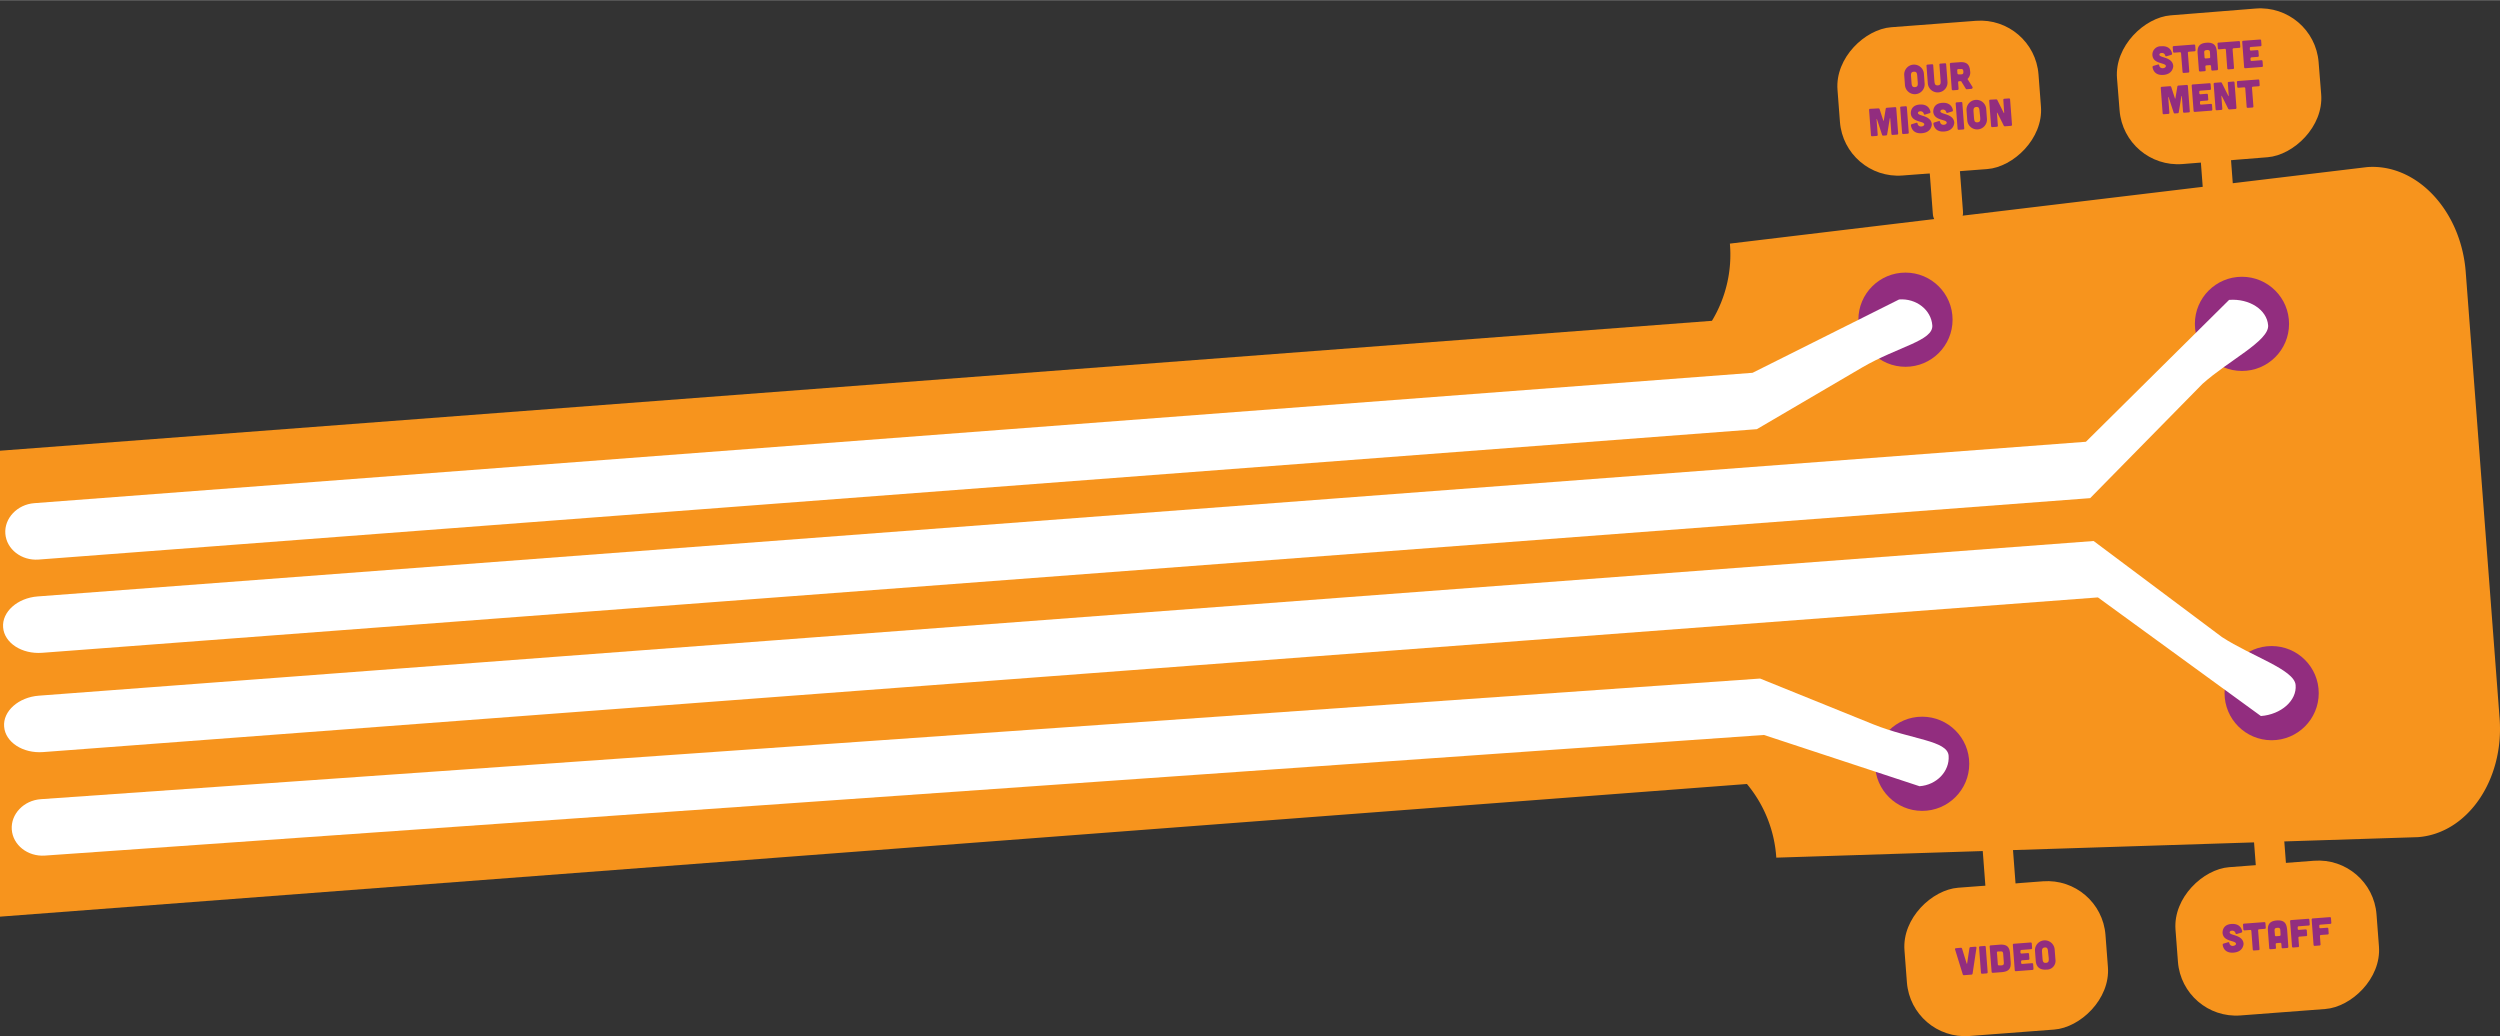 <svg xmlns="http://www.w3.org/2000/svg" width="10.59in" height="4.39in" viewBox="0 0 762.29 315.9">
  <rect x="0" y="0" width="762.29" height="315.9" fill="#333333" stroke="none"/>
  <defs>
    <style>
      .cls-1 {
        fill: #f7941d;
      }

      .cls-2 {
        fill: #922d7f;
      }

      .cls-3 {
        fill: #fff;
      }
    </style>
  </defs>
  <title>bass</title>
  <g id="base">
    <path class="cls-1" d="M841.42,322.21l-195.65,6.25A39,39,0,0,0,636.82,306L104.15,346.45V204.38l522-39.61a39,39,0,0,0,5.47-23.54L825.91,117.9c15.12-1.15,28.66,13.27,30.08,32L866.32,286C867.74,304.77,856.54,321.07,841.42,322.21Z" transform="translate(-104.15 -67)"/>
    <g>
      <rect class="cls-1" x="759.59" y="105.86" width="39.61" height="9.22" rx="4.61" transform="translate(726.42 -742.05) rotate(85.66)"/>
      <rect class="cls-1" x="677.14" y="112.11" width="39.61" height="9.22" rx="4.61" transform="translate(656.45 -654.05) rotate(85.66)"/>
      <rect class="cls-1" x="694.55" y="335.04" width="39.61" height="9.22" rx="4.61" transform="translate(325.58 1010.65) rotate(-94.34)"/>
      <rect class="cls-1" x="777" y="328.78" width="39.61" height="9.22" rx="4.61" transform="translate(420.51 1086.14) rotate(-94.34)"/>
    </g>
  </g>
  <g id="circles">
    <circle class="cls-2" cx="692.66" cy="211.3" r="14.36"/>
    <circle class="cls-2" cx="683.61" cy="98.7" r="14.36"/>
    <circle class="cls-2" cx="581.01" cy="97.43" r="14.36"/>
    <circle class="cls-2" cx="586.1" cy="232.84" r="14.36"/>
  </g>
  <g id="Our_Mission_String" data-name="Our Mission String">
    <path class="cls-3" d="M114.61,220.37l523.93-39.75,44.68-22.36c5.21-.39,9.76,3.15,10.12,7.88h0c.36,4.73-10.36,6.44-21.4,12.86l-32.09,18.81L115.91,237.57c-5.21.39-9.77-3.15-10.13-7.88h0C105.42,225,109.39,220.77,114.61,220.37Z" transform="translate(-104.15 -67)"/>
  </g>
  <g id="Our_Mission_Button" data-name="Our Mission Button">
    <rect class="cls-1" x="672.76" y="66.14" width="45.34" height="61.47" rx="17.77" transform="translate(635.27 -670.89) rotate(85.66)"/>
    <g>
      <path class="cls-2" d="M691,92.43a3,3,0,0,1-6,.46l-.22-3a3,3,0,0,1,6-.46Zm-2.24-2.2c-.07-.92-.17-1.48-1.05-1.41s-.91.63-.84,1.55L687,92.1c.07.92.18,1.47,1.06,1.41s.9-.64.83-1.56Z" transform="translate(-104.15 -67)"/>
      <path class="cls-2" d="M693.23,86.54a.33.33,0,0,1,.39.34l.35,4.68c.07.92.18,1.48,1.06,1.42s.9-.64.83-1.56l-.35-4.69a.31.31,0,0,1,.33-.38l1.34-.11a.33.33,0,0,1,.39.34l.4,5.32a3,3,0,0,1-6,.45l-.4-5.32a.32.32,0,0,1,.33-.38Z" transform="translate(-104.15 -67)"/>
      <path class="cls-2" d="M705.55,93.38a.42.42,0,0,1-.34.67l-1.36.11a.28.28,0,0,1-.29-.15l-1.43-2.31a.12.12,0,0,0-.1,0l-.48,0a.35.35,0,0,0-.34.4l.14,1.88a.35.35,0,0,1-.34.4l-1.34.1a.36.36,0,0,1-.4-.34l-.58-7.63a.37.37,0,0,1,.35-.4l2.62-.19c2.12-.17,3.05.68,3.2,2.64a2.65,2.65,0,0,1-.73,2.41.13.13,0,0,0,0,.16ZM701.27,88a.37.37,0,0,0-.34.4l.07.89a.35.35,0,0,0,.4.34l.61,0c.57,0,.85-.13.8-.88s-.35-.79-.93-.74Z" transform="translate(-104.15 -67)"/>
      <path class="cls-2" d="M676.88,100a.37.37,0,0,1,.41.29l1.11,3.42c0,.11.13.11.14,0l.59-3.55a.36.36,0,0,1,.36-.35l2.47-.19a.32.32,0,0,1,.39.33l.58,7.66a.32.32,0,0,1-.33.38l-1.34.1a.33.33,0,0,1-.39-.33l-.36-4.71c0-.08-.11-.09-.13,0l-.8,4.86a.37.37,0,0,1-.37.34l-.79.06A.37.37,0,0,1,678,108l-1.53-4.69c0-.08-.13-.06-.13,0l.36,4.71a.32.32,0,0,1-.33.38l-1.34.1a.32.32,0,0,1-.39-.33l-.58-7.65a.33.33,0,0,1,.34-.39Z" transform="translate(-104.15 -67)"/>
      <path class="cls-2" d="M685.2,99.34a.32.32,0,0,1,.38.34l.58,7.65a.32.32,0,0,1-.33.39l-1.31.1a.34.34,0,0,1-.39-.34l-.58-7.65a.32.32,0,0,1,.33-.39Z" transform="translate(-104.15 -67)"/>
      <path class="cls-2" d="M691.15,101.88c-.23.06-.36,0-.41-.27a1,1,0,0,0-1.11-.72c-.46,0-.73.33-.66.6.24.92,4,.61,4.22,3.36,0,.36-.22,2.5-3.05,2.72-2.51.19-3.17-1.42-3.31-2.35a.37.37,0,0,1,.29-.42l1.33-.4c.23-.06.37,0,.41.28a1,1,0,0,0,1.12.83c.59,0,1-.42.9-.74-.31-1-3.89-.5-4.1-3.25,0-.36,0-2.49,2.7-2.69,2.46-.19,3.16,1.37,3.29,2.23a.34.34,0,0,1-.28.41Z" transform="translate(-104.15 -67)"/>
      <path class="cls-2" d="M698,101.36a.3.3,0,0,1-.42-.27,1,1,0,0,0-1.1-.72c-.47,0-.73.33-.67.6.24.92,4,.61,4.23,3.36,0,.36-.22,2.51-3.06,2.72-2.51.19-3.17-1.42-3.3-2.35a.34.34,0,0,1,.28-.41l1.33-.41c.23-.06.37,0,.42.28a1,1,0,0,0,1.12.83c.58,0,1-.42.89-.74-.3-1-3.88-.5-4.09-3.25,0-.36,0-2.49,2.69-2.69,2.46-.19,3.16,1.37,3.3,2.23a.34.34,0,0,1-.28.41Z" transform="translate(-104.15 -67)"/>
      <path class="cls-2" d="M702.12,98.06a.31.31,0,0,1,.38.33l.58,7.66a.32.32,0,0,1-.33.38l-1.32.1a.32.32,0,0,1-.38-.33l-.58-7.65a.32.32,0,0,1,.33-.39Z" transform="translate(-104.15 -67)"/>
      <path class="cls-2" d="M710,103.18a3,3,0,0,1-6,.45l-.22-3a3,3,0,0,1,6-.45Zm-2.24-2.2c-.07-.92-.17-1.48-1-1.41s-.91.63-.84,1.55l.13,1.72c.07.92.18,1.48,1.06,1.41s.9-.63.83-1.55Z" transform="translate(-104.15 -67)"/>
      <path class="cls-2" d="M712.75,97.25a.42.42,0,0,1,.44.25l1.93,3.86c.06.1.15.07.14,0L715,97.45a.32.32,0,0,1,.33-.39l1.34-.1a.32.32,0,0,1,.39.33l.58,7.65a.33.33,0,0,1-.34.39l-1.75.13a.4.4,0,0,1-.44-.24l-1.93-3.86c-.06-.1-.15-.07-.14,0l.29,3.86a.32.32,0,0,1-.33.39l-1.34.1a.33.33,0,0,1-.39-.33l-.58-7.66a.32.32,0,0,1,.34-.38Z" transform="translate(-104.15 -67)"/>
    </g>
  </g>
  <g id="Statement_String" data-name="Statement String">
    <path class="cls-3" d="M115.64,248.81l624.54-47.16,43.66-43.26c6.19-.47,11.54,3,11.9,7.75h0c.36,4.73-12,10.69-20,17.84l-34.26,34.86L117,266c-6.19.46-11.54-3-11.9-7.75h0C104.7,253.53,109.46,249.28,115.64,248.81Z" transform="translate(-104.15 -67)"/>
  </g>
  <g id="Statement_Button" data-name="Statement Button">
    <rect class="cls-1" x="755" y="59.9" width="45.34" height="61.47" rx="17.77" transform="matrix(0.08, 1, -1, 0.08, 705.06, -758.66)"/>
    <g>
      <path class="cls-2" d="M764.77,84.1c-.24.07-.36,0-.42-.27a1,1,0,0,0-1.1-.72c-.47,0-.73.33-.66.6.24.92,4,.61,4.22,3.36,0,.36-.22,2.51-3,2.72-2.51.19-3.18-1.42-3.31-2.34a.35.35,0,0,1,.28-.42l1.33-.4c.24-.07.38,0,.42.28a1,1,0,0,0,1.12.83c.59,0,1-.43.9-.75-.31-1-3.89-.49-4.1-3.24a2.56,2.56,0,0,1,2.69-2.7c2.47-.19,3.16,1.37,3.3,2.23a.36.36,0,0,1-.28.42Z" transform="translate(-104.15 -67)"/>
      <path class="cls-2" d="M769.19,83.21a.32.32,0,0,0-.38-.33l-1.68.13a.33.33,0,0,1-.38-.34l-.11-1.33A.34.34,0,0,1,767,81l6.12-.47a.33.33,0,0,1,.39.34l.1,1.34a.33.33,0,0,1-.34.38l-1.67.13a.32.32,0,0,0-.33.38l.42,5.6a.32.32,0,0,1-.33.39l-1.34.1a.32.32,0,0,1-.38-.33Z" transform="translate(-104.15 -67)"/>
      <path class="cls-2" d="M780.46,87.94c0,.26-.09.41-.33.43l-1.33.1a.32.32,0,0,1-.39-.33l-.08-1a.32.32,0,0,0-.38-.33l-1,.08a.32.32,0,0,0-.34.38l.08,1a.32.32,0,0,1-.33.39l-1.34.1c-.22,0-.37-.12-.39-.38l-.38-5.07c-.12-1.51,0-3.13,2.69-3.33s3.05,1.38,3.17,2.88ZM778,83c0-.57-.15-.85-.94-.79s-.85.35-.8.92l.09,1.31a.33.33,0,0,0,.39.33l1-.08a.33.33,0,0,0,.33-.4Z" transform="translate(-104.15 -67)"/>
      <path class="cls-2" d="M782.86,82.17a.32.32,0,0,0-.39-.33L780.8,82a.33.33,0,0,1-.39-.33l-.1-1.34a.32.32,0,0,1,.33-.39l6.12-.46a.32.32,0,0,1,.39.33l.1,1.34a.32.32,0,0,1-.33.39l-1.67.12a.34.34,0,0,0-.34.39l.43,5.59A.32.32,0,0,1,785,88l-1.34.1a.33.33,0,0,1-.39-.33Z" transform="translate(-104.15 -67)"/>
      <path class="cls-2" d="M793.23,79a.32.32,0,0,1,.38.33l.1,1.34a.32.32,0,0,1-.33.38l-2.89.22a.32.32,0,0,0-.33.39l0,.38a.33.33,0,0,0,.39.33l1.85-.14a.32.32,0,0,1,.39.33l.1,1.34a.32.32,0,0,1-.33.39l-1.85.14a.34.34,0,0,0-.34.39l0,.38a.33.33,0,0,0,.39.33l2.9-.22a.32.32,0,0,1,.38.33l.1,1.34a.32.32,0,0,1-.33.39l-5,.38a.33.33,0,0,1-.39-.33l-.58-7.65a.32.32,0,0,1,.33-.39Z" transform="translate(-104.15 -67)"/>
      <path class="cls-2" d="M765.8,93.23a.37.37,0,0,1,.41.29l1.11,3.42c0,.12.13.11.14,0l.59-3.55a.37.37,0,0,1,.36-.35l2.47-.19a.33.33,0,0,1,.39.34l.58,7.65a.31.31,0,0,1-.33.38l-1.34.11a.34.34,0,0,1-.39-.34l-.36-4.71c0-.08-.11-.08-.13,0l-.8,4.86a.36.36,0,0,1-.37.34l-.79.06a.36.36,0,0,1-.41-.28l-1.53-4.68a.07.07,0,0,0-.13,0l.36,4.71a.32.32,0,0,1-.33.39l-1.34.1a.33.33,0,0,1-.39-.33L763,93.8a.32.32,0,0,1,.34-.38Z" transform="translate(-104.15 -67)"/>
      <path class="cls-2" d="M777.83,92.32a.32.32,0,0,1,.38.33l.1,1.34a.32.32,0,0,1-.33.38l-2.89.22a.34.34,0,0,0-.34.39l0,.38a.33.33,0,0,0,.39.33l1.85-.14a.32.32,0,0,1,.39.33l.1,1.34a.32.32,0,0,1-.33.39l-1.85.14a.34.34,0,0,0-.34.39l0,.38a.33.33,0,0,0,.39.33l2.89-.22a.32.32,0,0,1,.39.33l.1,1.34a.32.32,0,0,1-.33.39l-5,.38a.33.33,0,0,1-.39-.33l-.58-7.66a.32.32,0,0,1,.33-.38Z" transform="translate(-104.15 -67)"/>
      <path class="cls-2" d="M781.22,92.06a.4.4,0,0,1,.44.24l1.93,3.86c.06.11.15.07.14,0l-.29-3.86a.31.31,0,0,1,.33-.38l1.34-.11a.33.33,0,0,1,.39.34l.58,7.65c0,.23-.09.37-.33.38l-1.76.14a.42.42,0,0,1-.44-.24l-1.93-3.86c-.06-.11-.15-.08-.14,0l.29,3.87a.32.32,0,0,1-.33.38l-1.34.1a.33.33,0,0,1-.39-.33l-.58-7.65a.34.34,0,0,1,.34-.39Z" transform="translate(-104.15 -67)"/>
      <path class="cls-2" d="M788.77,93.92a.33.33,0,0,0-.39-.34l-1.67.13a.33.33,0,0,1-.39-.33l-.1-1.34a.32.32,0,0,1,.33-.39l6.12-.46a.32.32,0,0,1,.39.33l.1,1.34a.32.32,0,0,1-.33.39l-1.67.12a.33.33,0,0,0-.34.39l.43,5.6a.32.32,0,0,1-.33.38l-1.34.1a.33.33,0,0,1-.39-.33Z" transform="translate(-104.15 -67)"/>
    </g>
  </g>
  <g id="Staff_String" data-name="Staff String">
    <path class="cls-3" d="M117.3,296.27l626.54-47.16,49.69,36.17c6.18-.47,11-4.72,10.59-9.45h0c-.36-4.73-13.45-8.76-22.46-14.63l-39.13-29.29L116,279.07c-6.19.47-11,4.72-10.59,9.45h0C105.77,293.25,111.12,296.74,117.3,296.27Z" transform="translate(-104.15 -67)"/>
  </g>
  <g id="Staff_Button" data-name="Staff Button">
    <rect class="cls-1" x="775.86" y="322.25" width="45.34" height="61.47" rx="17.77" transform="translate(402.82 1108.94) rotate(-94.34)"/>
    <g>
      <path class="cls-2" d="M786.21,351.73c-.24.07-.37,0-.42-.27a1,1,0,0,0-1.1-.72c-.47,0-.74.33-.67.6.24.92,4,.61,4.23,3.36,0,.36-.22,2.51-3.06,2.72-2.51.2-3.17-1.42-3.3-2.34a.35.35,0,0,1,.28-.42l1.33-.4c.23-.07.37,0,.42.28a1,1,0,0,0,1.12.83c.58-.05,1-.43.89-.74-.3-1-3.89-.5-4.09-3.25,0-.36,0-2.49,2.69-2.7,2.46-.18,3.16,1.37,3.3,2.23a.36.36,0,0,1-.28.42Z" transform="translate(-104.15 -67)"/>
      <path class="cls-2" d="M790.63,350.84a.32.32,0,0,0-.39-.33l-1.67.13a.33.33,0,0,1-.39-.33l-.1-1.34a.32.32,0,0,1,.33-.39l6.13-.46a.32.32,0,0,1,.38.33l.1,1.34a.32.32,0,0,1-.33.38l-1.67.13a.32.32,0,0,0-.33.39l.42,5.59a.32.32,0,0,1-.33.39l-1.34.1a.33.33,0,0,1-.39-.33Z" transform="translate(-104.15 -67)"/>
      <path class="cls-2" d="M801.9,355.57c0,.26-.09.41-.33.43l-1.34.1a.31.31,0,0,1-.38-.33l-.08-1a.32.32,0,0,0-.39-.33l-1,.08a.32.32,0,0,0-.33.38l.08,1a.32.32,0,0,1-.33.39l-1.34.1c-.23,0-.37-.11-.39-.38l-.38-5.07c-.12-1.5,0-3.13,2.69-3.33s3,1.38,3.16,2.89Zm-2.44-4.92c-.05-.57-.15-.85-.94-.79s-.85.35-.81.93l.1,1.3a.33.33,0,0,0,.39.33l1-.08a.34.34,0,0,0,.33-.4Z" transform="translate(-104.15 -67)"/>
      <path class="cls-2" d="M807.94,347.1a.32.32,0,0,1,.38.33l.1,1.34a.32.32,0,0,1-.33.39l-3,.23a.31.31,0,0,0-.33.38l0,.38a.32.32,0,0,0,.38.33l2-.15a.33.33,0,0,1,.39.34l.1,1.34a.32.32,0,0,1-.33.38l-2,.15a.32.32,0,0,0-.33.39l.18,2.44a.31.31,0,0,1-.33.38l-1.41.11a.33.33,0,0,1-.39-.33l-.58-7.65a.33.33,0,0,1,.33-.39Z" transform="translate(-104.15 -67)"/>
      <path class="cls-2" d="M814.52,346.6a.31.31,0,0,1,.38.33l.11,1.34a.33.33,0,0,1-.34.39l-3,.23a.31.31,0,0,0-.33.38l0,.38a.32.32,0,0,0,.38.33l2-.15a.32.32,0,0,1,.38.34l.1,1.34a.32.32,0,0,1-.33.38l-2,.15a.32.32,0,0,0-.33.39l.18,2.44a.31.31,0,0,1-.33.38l-1.41.11a.33.33,0,0,1-.39-.33l-.58-7.65a.34.34,0,0,1,.34-.39Z" transform="translate(-104.15 -67)"/>
    </g>
  </g>
  <g id="Video_String" data-name="Video String">
    <path class="cls-3" d="M117.82,327.83,642,291.05l47.44,15.63c5.22-.37,9.21-4.54,8.88-9.27h0c-.33-4.73-11.19-4.87-23-9.61l-34.49-13.95L116.62,310.63c-5.22.36-9.21,4.53-8.88,9.26h0C108.07,324.62,112.61,328.19,117.82,327.83Z" transform="translate(-104.15 -67)"/>
  </g>
  <g id="Video_Button" data-name="Video Button">
    <rect class="cls-1" x="693.21" y="328.52" width="45.34" height="61.47" rx="17.77" transform="translate(307.67 1033.27) rotate(-94.34)"/>
    <g>
      <path class="cls-2" d="M702,355.94a.38.38,0,0,1,.42.28l1.4,4.52c0,.1.12.09.14,0l.7-4.67a.39.39,0,0,1,.37-.34l1.43-.11c.25,0,.38.12.34.38l-1.17,7.79a.36.36,0,0,1-.37.34l-2.22.17a.36.36,0,0,1-.42-.28l-2.33-7.53a.29.29,0,0,1,.28-.42Z" transform="translate(-104.15 -67)"/>
      <path class="cls-2" d="M709.25,355.39a.32.32,0,0,1,.39.33l.58,7.66a.33.33,0,0,1-.34.38l-1.31.1a.33.33,0,0,1-.39-.33l-.58-7.65a.33.33,0,0,1,.33-.39Z" transform="translate(-104.15 -67)"/>
      <path class="cls-2" d="M713.83,355c2.25-.17,3.06.69,3.21,2.65l.2,2.62c.15,2-.53,2.93-2.77,3.11l-2.67.2a.33.33,0,0,1-.38-.33l-.59-7.65a.33.33,0,0,1,.34-.39Zm.52,6.32c.57-.05.85-.17.8-.88,0,0-.2-2.62-.2-2.63-.06-.75-.35-.79-.93-.75l-.64,0a.32.32,0,0,0-.33.38l.27,3.54a.32.32,0,0,0,.38.33Z" transform="translate(-104.15 -67)"/>
      <path class="cls-2" d="M723.28,354.33a.32.32,0,0,1,.39.33l.1,1.34a.32.32,0,0,1-.33.38l-2.89.22a.34.34,0,0,0-.34.39l0,.38a.33.33,0,0,0,.39.33l1.85-.14a.32.32,0,0,1,.39.33l.1,1.34a.32.32,0,0,1-.33.39l-1.85.14a.33.33,0,0,0-.34.39l0,.38a.33.33,0,0,0,.39.33l2.89-.22a.32.32,0,0,1,.39.33l.1,1.34a.32.32,0,0,1-.33.39l-5,.38a.32.32,0,0,1-.38-.33l-.58-7.66a.32.32,0,0,1,.33-.38Z" transform="translate(-104.15 -67)"/>
      <path class="cls-2" d="M730.88,359.46a2.68,2.68,0,0,1-2.78,3.14c-2.84.21-3.16-1.89-3.22-2.68l-.23-3a3,3,0,0,1,6-.46Zm-2.24-2.2c-.06-.92-.17-1.48-1-1.41s-.9.64-.83,1.56l.13,1.72c.07.92.17,1.48,1.05,1.41s.91-.63.84-1.55Z" transform="translate(-104.15 -67)"/>
    </g>
  </g>
</svg>
